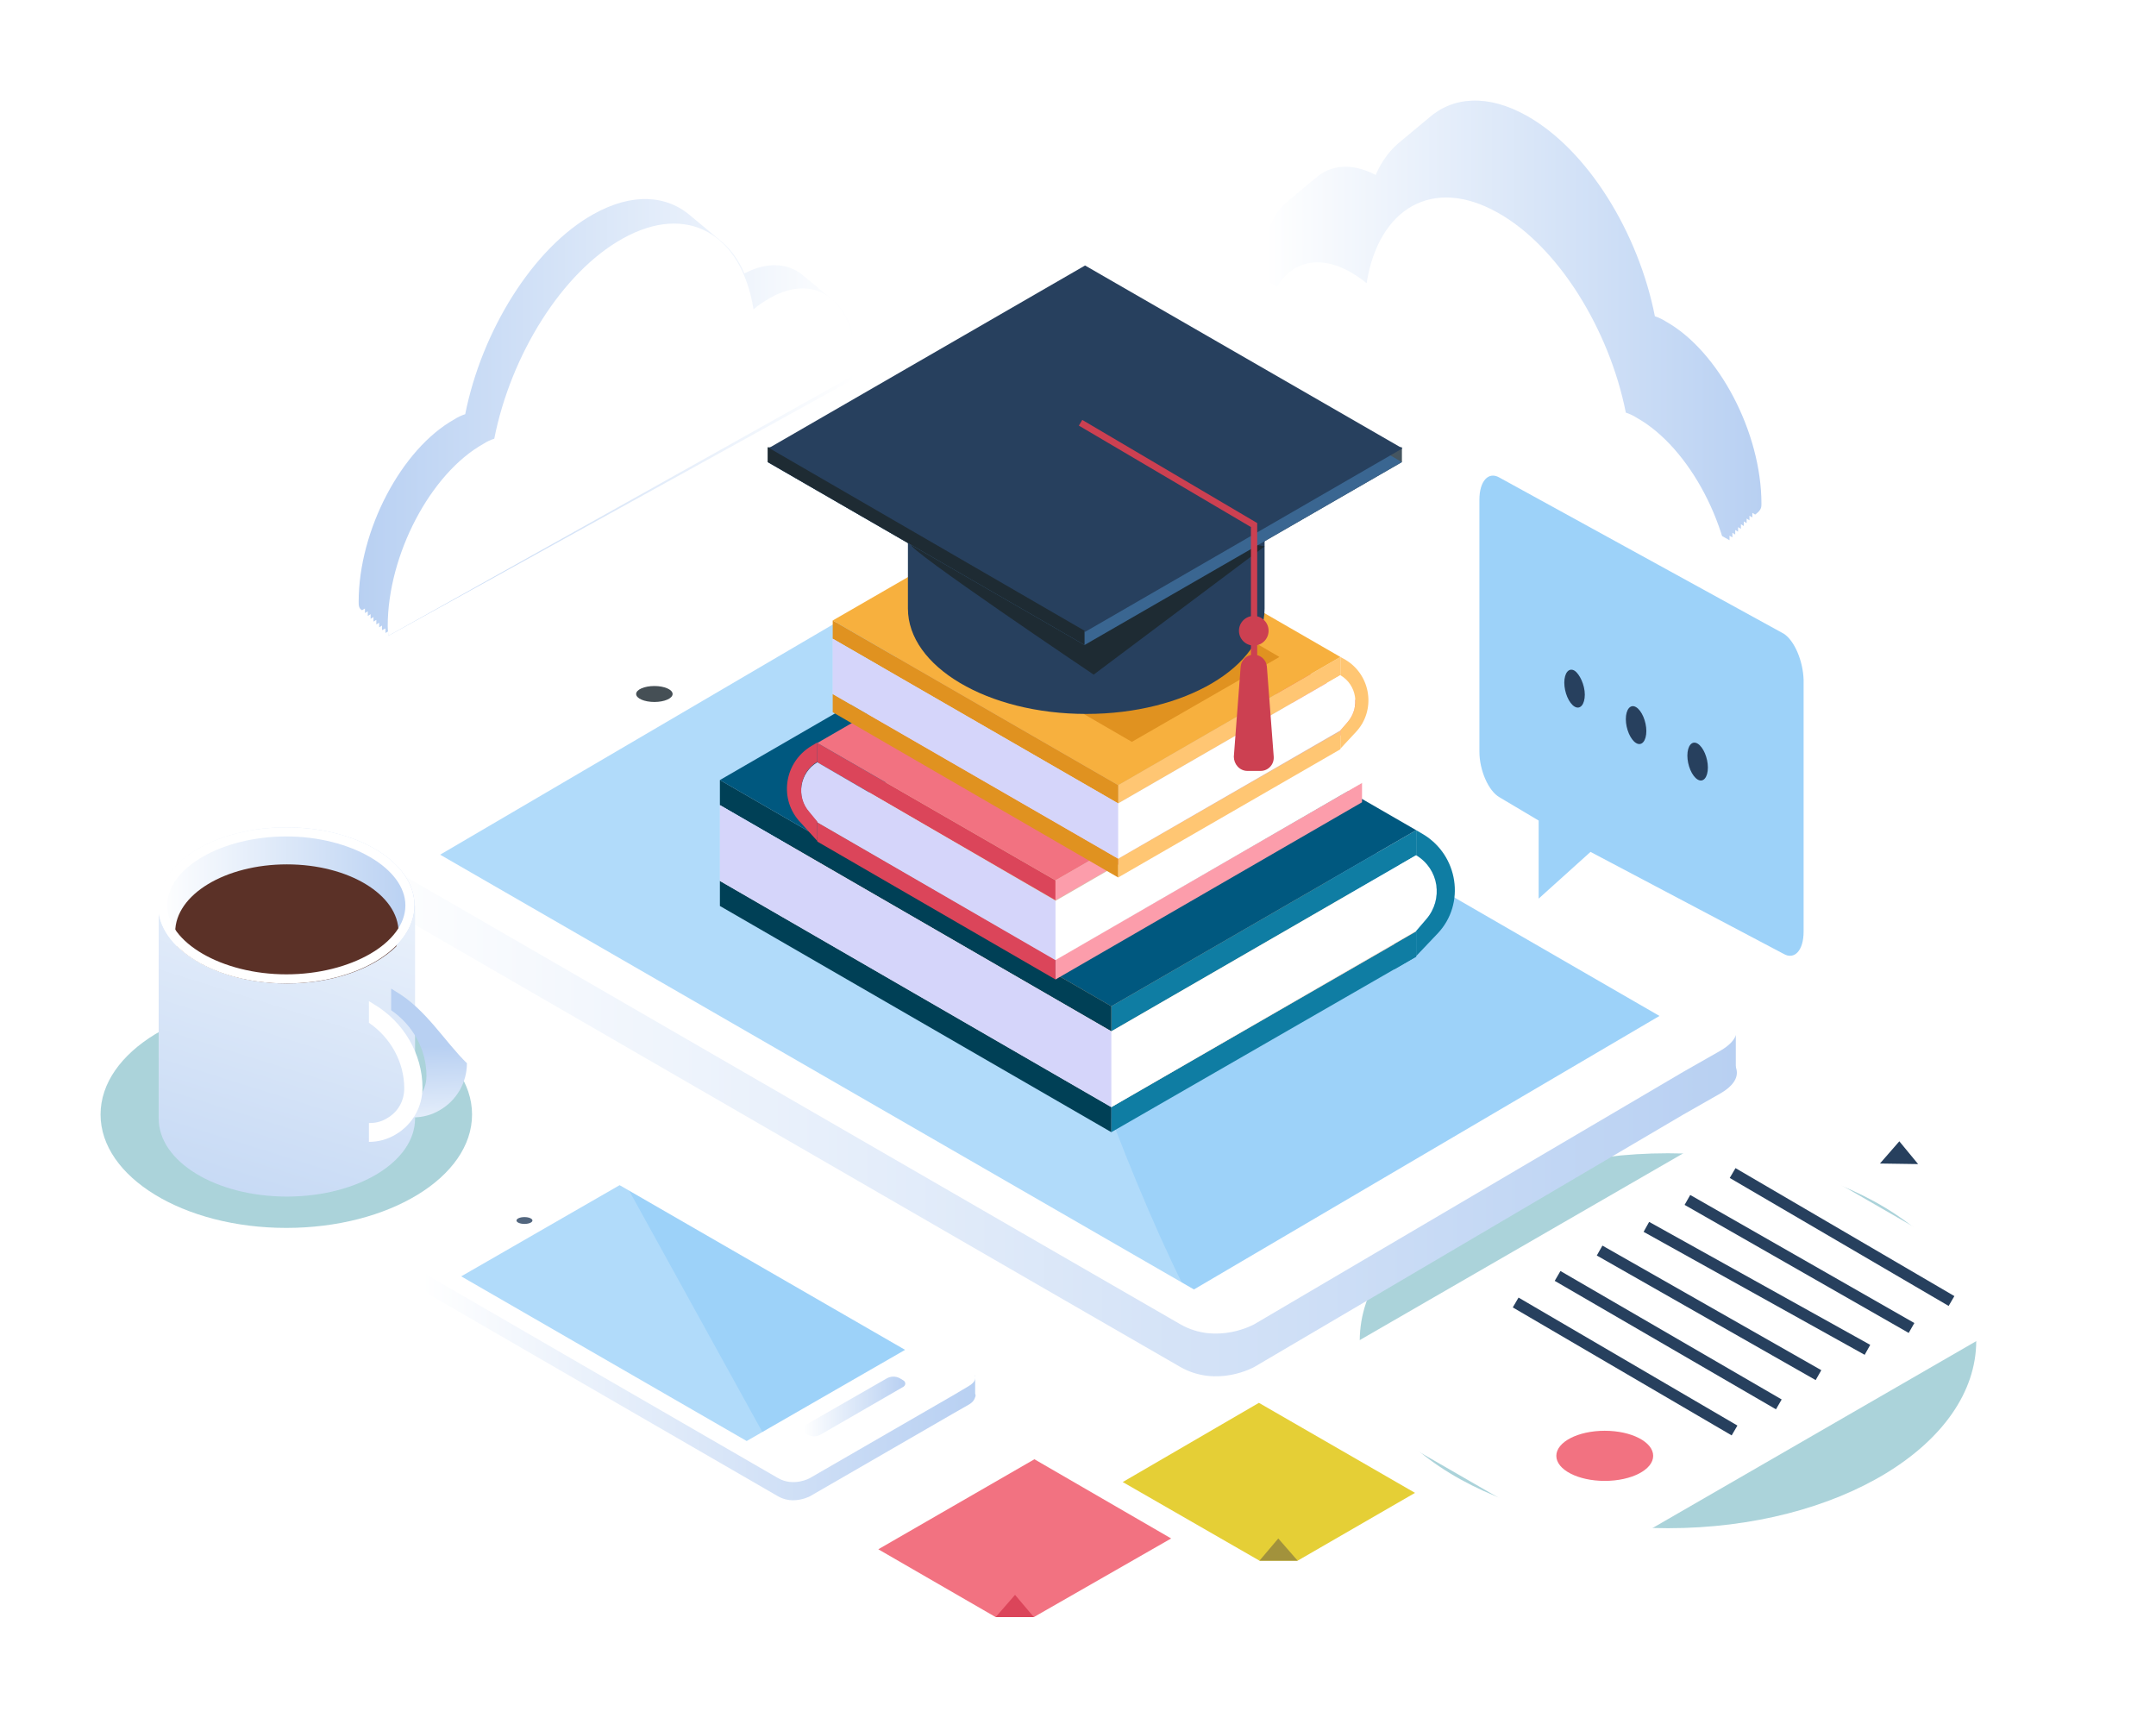 <?xml-stylesheet href="bundle.css" type="text/css"?>
<svg viewBox="0 0 536 427" fill="none" xmlns="http://www.w3.org/2000/svg">
    <g filter="url(#filter0_d)">
        <path opacity="0.4" d="M414.678 369.902C457.001 369.902 491.311 349.037 491.311 323.299C491.311 297.56 457.001 276.695 414.678 276.695C372.355 276.695 338.046 297.56 338.046 323.299C338.046 349.037 372.355 369.902 414.678 369.902Z" fill="#2E92A3"/>
        <path d="M242.432 337.322C242.574 337.039 242.574 336.755 242.432 336.472V331.939L233.083 330.098C212.403 318.199 157.301 286.327 154.043 284.486C150.077 282.219 146.11 284.486 146.11 284.486C146.11 284.486 118.914 300.209 109.565 305.592L105.032 304.742V309.275C104.89 310.691 106.732 311.825 106.732 311.825C106.732 311.825 189.455 359.703 193.421 361.97C194.696 362.678 195.971 362.961 197.104 362.961C199.512 362.961 201.354 361.97 201.354 361.97L236.908 341.43C236.908 341.43 236.908 341.43 240.874 339.164C241.866 338.597 242.291 337.889 242.432 337.322Z" fill="url(#paint0_linear)"/>
        <path d="M236.908 336.897L201.354 357.437C201.354 357.437 197.388 359.703 193.421 357.437C189.455 355.17 106.732 307.292 106.732 307.292C106.732 307.292 102.766 305.026 106.732 302.759C110.698 300.493 146.11 279.953 146.11 279.953C146.11 279.953 150.077 277.687 154.043 279.953C158.009 282.22 240.732 330.098 240.732 330.098C240.732 330.098 244.699 332.364 240.732 334.631C236.908 336.897 236.908 336.897 236.908 336.897Z" fill="white"/>
        <path d="M225.009 325.565L154.043 284.627L114.664 307.292L185.631 348.229L225.009 325.565Z" fill="#9DD2F9"/>
        <path d="M224.443 333.073L223.735 332.648C222.743 332.081 221.468 332.081 220.477 332.648L200.221 344.263C199.371 344.688 199.371 345.963 200.221 346.388L200.504 346.53C201.637 347.238 203.054 347.238 204.187 346.53L224.301 334.914C225.293 334.489 225.293 333.498 224.443 333.073Z" fill="url(#paint1_linear)"/>
        <path d="M130.387 294.26C131.483 294.26 132.37 293.879 132.37 293.41C132.37 292.941 131.483 292.56 130.387 292.56C129.292 292.56 128.404 292.941 128.404 293.41C128.404 293.879 129.292 294.26 130.387 294.26Z" fill="#27405E"/>
        <path opacity="0.2" d="M152.768 279.386C149.227 278.111 146.11 279.953 146.11 279.953C146.11 279.953 110.556 300.492 106.732 302.759C102.766 305.025 106.732 307.292 106.732 307.292C106.732 307.292 189.455 355.17 193.421 357.436C194.413 358.003 195.405 358.286 196.396 358.428C182.231 332.789 162.542 297.093 152.768 279.386Z" fill="white"/>
        <path d="M87.043 196.378V207.993L301.784 332.081L431.535 257.572V245.106L87.043 196.378Z" fill="url(#paint2_linear)"/>
        <path d="M418.503 267.063L311.841 329.814C311.841 329.814 302.634 335.056 293.426 329.814C284.219 324.573 91.151 212.951 91.151 212.951C91.151 212.951 81.943 207.71 91.151 202.328C100.358 196.945 207.02 134.334 207.02 134.334C207.02 134.334 216.227 128.952 225.434 134.334C234.642 139.576 427.71 251.198 427.71 251.198C427.71 251.198 436.917 256.439 427.71 261.821C418.503 267.063 418.503 267.063 418.503 267.063Z" fill="url(#paint3_linear)"/>
        <path d="M418.503 256.439L311.841 319.19C311.841 319.19 302.633 324.432 293.426 319.19C284.219 313.949 91.15 202.327 91.15 202.327C91.15 202.327 81.943 197.086 91.15 191.704C100.358 186.321 207.02 123.71 207.02 123.71C207.02 123.71 216.227 118.328 225.434 123.71C234.641 128.952 427.71 240.574 427.71 240.574C427.71 240.574 436.917 245.815 427.71 251.197C418.503 256.439 418.503 256.439 418.503 256.439Z" fill="white"/>
        <path d="M412.554 242.557L225.434 134.476L109.423 202.469L296.826 310.55L412.554 242.557Z" fill="#9DD2F9"/>
        <path d="M162.684 164.507C165.187 164.507 167.216 163.619 167.216 162.523C167.216 161.428 165.187 160.54 162.684 160.54C160.18 160.54 158.151 161.428 158.151 162.523C158.151 163.619 160.18 164.507 162.684 164.507Z" fill="#17232B"/>
        <path opacity="0.2" d="M222.46 122.437C214.386 119.604 207.02 123.712 207.02 123.712C207.02 123.712 100.358 186.463 91.151 191.705C81.944 197.087 91.151 202.329 91.151 202.329C91.151 202.329 284.219 313.809 293.426 319.192C295.835 320.608 298.101 321.175 300.367 321.458C267.221 261.681 245.266 163.799 222.46 122.437Z" fill="white"/>
        <path d="M352.069 227.825L276.286 271.454V265.221L352.069 221.593V227.825Z" fill="#0F7DA3"/>
        <path d="M352.069 221.593L254.614 165.357L178.973 208.986L276.286 265.221L352.069 221.593Z" fill="#D9C1A7"/>
        <path d="M276.286 271.454L178.973 215.218V208.986L276.286 265.222V271.454Z" fill="#004056"/>
        <path d="M352.069 202.611L276.286 246.381V240.149L352.069 196.378V202.611Z" fill="#0F7DA3"/>
        <path d="M178.973 183.913L276.286 240.149L352.069 196.378L254.614 140.143L178.973 183.913Z" fill="#00587F"/>
        <path d="M276.286 246.381L178.973 190.146V183.913L276.286 240.149V246.381Z" fill="#004056"/>
        <path d="M352.069 202.611C357.735 206.011 358.868 213.518 354.619 218.476L352.069 221.451L276.286 265.221L178.973 208.985V190.146L276.286 246.382L352.069 202.611Z" fill="white"/>
        <path d="M353.769 197.37L352.069 196.378V202.611C357.735 206.011 358.868 213.518 354.619 218.476L352.069 221.451V227.683L357.452 222.017C364.392 214.651 362.551 202.611 353.769 197.37Z" fill="#0F7DA3"/>
        <path d="M346.686 230.942V224.709L352.069 221.593V227.825L346.686 230.942Z" fill="#0F7DA3"/>
        <path opacity="0.3" d="M276.286 246.382V265.221L178.973 208.985V190.146L276.286 246.382Z" fill="#7474ED"/>
        <path d="M203.195 199.211L262.405 233.491V228.533L203.195 194.395V199.211Z" fill="#DB455A"/>
        <path d="M203.195 194.395L279.403 150.341L338.612 184.621L262.405 228.533L203.195 194.395Z" fill="#D9C1A7"/>
        <path d="M262.405 233.491L338.612 189.437V184.621L262.405 228.533V233.491Z" fill="#FC9DAB"/>
        <path d="M203.195 179.521L262.405 213.801V208.843L203.195 174.705V179.521Z" fill="#DB455A"/>
        <path d="M338.612 164.931L262.405 208.843L203.195 174.705L279.403 130.651L338.612 164.931Z" fill="#F27281"/>
        <path d="M262.405 213.801L338.612 169.747V164.931L262.405 208.843V213.801Z" fill="#FC9DAB"/>
        <path d="M203.195 179.521C198.804 182.071 197.813 188.162 201.212 191.987L203.195 194.395L262.405 228.675L338.612 184.621V169.889L262.405 213.943L203.195 179.521Z" fill="white"/>
        <path opacity="0.3" d="M203.195 179.521C198.804 182.071 197.813 188.162 201.212 191.987L203.195 194.395L262.405 228.675V213.943L203.195 179.521Z" fill="#7474ED"/>
        <path d="M201.779 175.413L203.195 174.563V179.38C198.804 181.929 197.813 188.02 201.212 191.845L203.195 194.253V199.069L199.087 194.536C193.563 188.87 194.838 179.521 201.779 175.413Z" fill="#DB455A"/>
        <path d="M232.8 177.255L283.511 147.65L309.008 162.523L258.439 191.845L232.8 177.255Z" fill="white"/>
        <path d="M333.23 176.264L277.986 208.135V203.461L333.23 171.731V176.264Z" fill="#FFC673"/>
        <path d="M333.23 171.731L262.263 130.652L207.02 162.523L277.986 203.461L333.23 171.731Z" fill="#D9C1A7"/>
        <path d="M277.986 208.135L207.02 167.056V162.523L277.986 203.461V208.135Z" fill="#E09220"/>
        <path d="M333.23 157.849L277.986 189.721V185.188L333.23 153.316V157.849Z" fill="#FFC673"/>
        <path d="M207.02 144.25L277.986 185.188L333.23 153.316L262.263 112.378L207.02 144.25Z" fill="#F7B03E"/>
        <path d="M277.986 189.721L207.02 148.783V144.25L277.986 185.188V189.721Z" fill="#E09220"/>
        <path d="M333.23 157.849C337.338 160.257 338.188 165.781 335.071 169.464L333.23 171.589L277.986 203.461L207.02 162.523V148.783L277.986 189.721L333.23 157.849Z" fill="white"/>
        <path d="M334.505 154.024L333.23 153.316V157.849C337.338 160.257 338.187 165.781 335.071 169.464L333.23 171.589V176.122L337.054 172.014C342.154 166.631 340.879 157.849 334.505 154.024Z" fill="#FFC673"/>
        <path d="M226.143 142.409L281.386 174.422L318.073 153.316L262.688 121.019L226.143 142.409Z" fill="#E09220"/>
        <path opacity="0.3" d="M277.986 203.461V189.721L207.02 148.783V162.523L277.986 203.461Z" fill="#7474ED"/>
        <path d="M348.528 101.188V104.871L269.629 150.342L190.872 104.871V101.188H348.528Z" fill="#455560"/>
        <path d="M225.718 113.653V141.275C225.718 155.724 245.548 167.481 270.054 167.481C294.559 167.481 314.39 155.724 314.39 141.275V113.653H225.718Z" fill="#27405E"/>
        <path d="M314.39 125.836L271.895 157.707C271.895 157.707 224.726 125.977 226.568 125.411C228.409 124.844 256.456 114.645 256.456 114.645L314.39 125.836Z" fill="#1E2B33"/>
        <path d="M190.872 104.871L269.629 59.259L348.528 104.871L269.629 150.341L190.872 104.871Z" fill="#3A6691"/>
        <path d="M191 101.47L269.757 56L348.656 101.47L269.757 147.082L191 101.47Z" fill="#27405E"/>
        <path d="M269.629 150.342V146.8L190.872 101.188V104.871L269.629 150.342Z" fill="#1E2B33"/>
        <path d="M310.141 181.646H313.399C315.24 181.646 316.798 180.088 316.656 178.105L314.957 155.724C314.815 154.024 313.399 152.749 311.699 152.749C309.999 152.749 308.582 154.024 308.441 155.724L306.741 178.105C306.741 179.946 308.157 181.646 310.141 181.646Z" fill="#CC4051"/>
        <path d="M310.991 168.048H312.549V120.028L269.062 94.389L268.213 95.805L310.991 121.019V168.048Z" fill="#CC4051"/>
        <path d="M311.699 150.483C313.733 150.483 315.382 148.834 315.382 146.8C315.382 144.766 313.733 143.117 311.699 143.117C309.665 143.117 308.016 144.766 308.016 146.8C308.016 148.834 309.665 150.483 311.699 150.483Z" fill="#CC4051"/>
        <path opacity="0.4" d="M71.178 295.251C96.681 295.251 117.356 282.631 117.356 267.062C117.356 251.494 96.681 238.874 71.178 238.874C45.675 238.874 25 251.494 25 267.062C25 282.631 45.675 295.251 71.178 295.251Z" fill="#2E92A3"/>
        <g  style="animation: float 6s ease-in-out infinite;">
        <path d="M437.909 115.23C437.909 97.523 427.285 77.267 414.112 69.901C413.262 69.335 412.27 68.91 411.42 68.626C407.313 47.804 394.706 27.264 379.549 18.765C369.917 13.382 361.276 13.949 355.185 19.332C354.902 19.615 354.619 19.756 354.336 20.04C354.052 20.323 353.769 20.465 353.486 20.748C353.202 21.031 352.919 21.173 352.636 21.456C352.352 21.74 352.069 21.881 351.786 22.165C351.503 22.448 351.219 22.59 350.936 22.873C350.653 23.156 350.369 23.298 350.086 23.581C349.803 23.864 349.519 24.006 349.236 24.289C348.953 24.573 348.67 24.714 348.386 24.998C345.837 26.981 343.57 29.814 342.012 33.497C336.063 30.38 330.68 30.947 326.997 34.347C326.714 34.488 326.431 34.772 326.147 35.055C325.864 35.197 325.581 35.48 325.297 35.763C325.014 35.905 324.731 36.188 324.447 36.471C324.164 36.613 323.881 36.896 323.598 37.18C323.314 37.321 323.031 37.605 322.748 37.888C322.464 38.03 322.181 38.313 321.898 38.596C321.614 38.738 321.331 39.021 321.048 39.304C320.765 39.446 320.481 39.73 320.198 40.013C316.373 42.987 313.824 48.795 313.824 56.728C313.824 57.578 313.824 58.428 313.965 59.278L429.976 124.296C429.976 123.871 429.976 123.588 429.976 123.163L430.685 123.588C430.685 123.163 430.685 122.879 430.685 122.454L431.393 122.879C431.393 122.454 431.393 122.171 431.393 121.746L432.101 122.171C432.101 121.746 432.101 121.463 432.101 121.038L432.809 121.463C432.809 121.038 432.809 120.755 432.809 120.33L433.518 120.755C433.518 120.33 433.518 120.046 433.518 119.621L434.226 120.046C434.226 119.621 434.226 119.338 434.226 118.913L434.934 119.338C434.934 118.913 434.934 118.63 434.934 118.205L435.642 118.63C435.642 118.205 435.642 117.921 435.642 117.497L436.351 117.921C437.909 116.788 437.909 116.08 437.909 115.23Z" fill="url(#paint4_linear)"/>
        <path d="M430.543 141.586C430.543 140.736 430.685 140.027 430.685 139.178C430.685 121.471 420.061 101.215 406.888 93.849C406.038 93.282 405.046 92.857 404.196 92.574C400.088 71.893 387.34 51.212 372.325 42.854C356.177 33.788 342.72 41.721 339.746 60.419C338.471 59.286 337.054 58.436 335.638 57.586C324.023 51.07 314.532 58.436 314.532 74.159C314.532 75.009 314.532 75.859 314.674 76.709L430.543 141.586Z" fill="white"/>
        </g>
        <g style="animation: float 6s ease-in-out infinite;">
        <path d="M89.168 139.568C89.168 121.862 99.791 101.606 112.965 94.24C113.815 93.673 114.806 93.248 115.656 92.965C119.764 72.284 132.512 51.602 147.527 43.245C157.159 37.862 165.8 38.429 171.891 43.812C172.174 44.095 172.458 44.236 172.741 44.52C173.024 44.803 173.307 44.945 173.591 45.228C173.874 45.511 174.157 45.653 174.441 45.936C174.724 46.22 175.007 46.361 175.29 46.645C175.574 46.928 175.857 47.069 176.14 47.353C176.424 47.636 176.707 47.778 176.99 48.061C177.274 48.344 177.557 48.486 177.84 48.769C178.123 49.053 178.407 49.194 178.69 49.478C181.24 51.461 183.506 54.294 185.064 57.977C191.014 54.86 196.396 55.427 200.079 58.827C200.362 58.968 200.646 59.252 200.929 59.535C201.212 59.677 201.496 59.96 201.779 60.243C202.062 60.385 202.346 60.668 202.629 60.951C202.912 61.093 203.195 61.376 203.479 61.66C203.762 61.801 204.045 62.085 204.329 62.368C204.612 62.51 204.895 62.793 205.179 63.076C205.462 63.218 205.745 63.501 206.028 63.785C206.312 63.926 206.595 64.209 206.878 64.493C210.703 67.467 213.253 73.275 213.253 81.208C213.253 82.058 213.253 82.907 213.111 83.757L96.533 148.068C96.533 147.643 96.533 147.359 96.533 146.934L95.825 147.359C95.825 146.934 95.825 146.651 95.825 146.226L94.975 146.651C94.975 146.226 94.975 145.943 94.975 145.518L94.267 145.943C94.267 145.518 94.267 145.234 94.267 144.81L93.559 145.234C93.559 144.81 93.559 144.526 93.559 144.101L92.85 144.526C92.85 144.101 92.85 143.818 92.85 143.393L92.142 143.818C92.142 143.393 92.142 143.11 92.142 142.685L91.434 143.11C91.434 142.685 91.434 142.401 91.434 141.976L90.726 142.401C90.726 141.976 90.726 141.693 90.726 141.268L90.017 141.693C89.168 141.268 89.168 140.418 89.168 139.568Z" fill="url(#paint5_linear)"/>
        <path d="M96.533 148.068C96.533 147.218 96.391 146.51 96.391 145.66C96.391 127.953 107.015 107.697 120.189 100.331C121.039 99.764 122.03 99.339 122.88 99.056C126.988 78.233 139.736 57.694 154.751 49.336C170.899 40.27 184.356 48.203 187.331 66.901C188.605 65.768 190.022 64.918 191.438 64.068C203.054 57.552 212.544 64.918 212.544 80.641C212.544 81.491 212.544 82.341 212.403 83.191L96.533 148.068Z" fill="white"/>
        </g>
        <path d="M81.518 200.911L39.448 215.076V268.054C39.448 278.82 53.755 287.46 71.319 287.46C88.884 287.46 103.19 278.82 103.19 268.054V215.076L81.518 200.911Z" fill="url(#paint6_linear)"/>
        <path d="M71.178 234.483C88.78 234.483 103.049 225.794 103.049 215.076C103.049 204.358 88.78 195.67 71.178 195.67C53.576 195.67 39.306 204.358 39.306 215.076C39.306 225.794 53.576 234.483 71.178 234.483Z" fill="url(#paint7_linear)"/>
        <path d="M44.123 225.275C49.789 230.8 59.846 234.483 71.319 234.483C82.793 234.483 92.85 230.8 98.516 225.275C98.941 224.142 99.083 223.009 99.083 221.734C99.083 212.385 86.618 204.877 71.319 204.877C56.021 204.877 43.556 212.385 43.556 221.734C43.556 223.009 43.698 224.142 44.123 225.275Z" fill="#5B3127"/>
        <path d="M71.178 197.936C87.184 197.936 100.782 205.869 100.782 215.076C100.782 224.425 87.184 232.216 71.178 232.216C55.171 232.216 41.573 224.284 41.573 215.076C41.573 205.727 55.171 197.936 71.178 197.936ZM71.178 195.67C53.613 195.67 39.306 204.311 39.306 215.076C39.306 225.842 53.613 234.483 71.178 234.483C88.742 234.483 103.049 225.842 103.049 215.076C103.049 204.311 88.884 195.67 71.178 195.67Z" fill="white"/>
        <path d="M98.374 236.466L97.241 235.757V241.14C102.624 244.823 106.024 250.914 106.024 257.43C106.024 259.555 105.315 261.396 104.041 262.955C103.616 262.955 103.191 263.096 102.766 263.096V267.771C105.032 267.771 107.298 267.204 109.423 265.929C113.531 263.521 116.081 259.13 116.081 254.314C110.556 248.931 105.882 240.857 98.374 236.466Z" fill="url(#paint8_linear)"/>
        <path d="M92.85 239.582L91.717 238.874V244.256C97.1 247.939 100.499 254.03 100.499 260.546C100.499 263.663 98.941 266.496 96.108 268.054C94.692 268.904 93.275 269.187 91.717 269.187V273.862C93.983 273.862 96.25 273.295 98.374 272.02C102.482 269.612 105.032 265.221 105.032 260.405C105.032 252.047 100.358 243.973 92.85 239.582Z" fill="white"/>
        <path d="M321.331 332.789L431.251 269.329L508.167 313.666L398.247 377.126L321.331 332.789Z" fill="white"/>
        <path d="M398.955 358.145C405.605 358.145 410.995 355.354 410.995 351.912C410.995 348.47 405.605 345.679 398.955 345.679C392.306 345.679 386.915 348.47 386.915 351.912C386.915 355.354 392.306 358.145 398.955 358.145Z" fill="#F27281"/>
        <path d="M485.877 312.201L431.46 280.387L430.03 282.833L484.448 314.647L485.877 312.201Z" fill="#27405E"/>
        <path d="M475.925 318.898L420.208 287.064L418.803 289.524L474.519 321.358L475.925 318.898Z" fill="#27405E"/>
        <path d="M464.953 324.325L409.991 293.753L408.614 296.228L463.576 326.801L464.953 324.325Z" fill="#27405E"/>
        <path d="M452.792 330.621L398.378 299.648L396.977 302.11L451.39 333.084L452.792 330.621Z" fill="#27405E"/>
        <path d="M442.942 337.899L387.94 305.965L386.517 308.415L441.519 340.349L442.942 337.899Z" fill="#27405E"/>
        <path d="M431.938 344.385L377.521 312.571L376.091 315.017L430.508 346.831L431.938 344.385Z" fill="#27405E"/>
        <path d="M438.192 262.53L477.004 240.149L511 259.697L476.862 279.386L467.372 279.245L438.192 262.53Z" fill="white"/>
        <path d="M472.188 273.72L467.372 279.245L476.862 279.386L472.188 273.72Z" fill="#27405E"/>
        <path d="M218.352 375.143L257.164 352.762L291.16 372.452L257.022 392H247.532L218.352 375.143Z" fill="#F27281"/>
        <path d="M252.348 386.476L247.532 392H257.022L252.348 386.476Z" fill="#DB455A"/>
        <path d="M351.786 361.119L312.974 338.738L279.12 358.428L313.115 377.976H322.606L351.786 361.119Z" fill="#E5CF36"/>
        <path d="M317.79 372.452L322.606 377.976H313.115L317.79 372.452Z" fill="#A2923C"/>
        <g  style="animation: float 6s ease-in-out infinite;">
        <path d="M449.383 144.972L380.541 106.159C379.691 105.593 378.841 105.593 378.133 105.876C377.991 105.876 377.991 105.876 377.849 106.018C377.708 106.018 377.708 106.018 377.566 106.159C377.424 106.159 377.424 106.159 377.283 106.301C377.141 106.301 377.141 106.301 377 106.443C376.858 106.443 376.858 106.443 376.716 106.584C376.575 106.584 376.575 106.584 376.433 106.726C376.291 106.726 376.291 106.726 376.15 106.868C376.008 106.868 376.008 106.868 375.866 107.009C375.725 107.009 375.725 107.009 375.583 107.151C375.441 107.151 375.441 107.151 375.3 107.293C375.158 107.293 375.158 107.293 375.016 107.434C374.875 107.434 374.875 107.434 374.733 107.576C374.591 107.576 374.591 107.576 374.45 107.718C374.308 107.718 374.308 107.718 374.167 107.859C374.025 107.859 374.025 107.859 373.883 108.001C373.742 108.001 373.742 108.001 373.6 108.142C373.458 108.142 373.458 108.142 373.317 108.284C373.175 108.284 373.175 108.284 373.033 108.426C372.892 108.426 372.892 108.426 372.75 108.567C372.608 108.567 372.608 108.567 372.467 108.709C372.325 108.709 372.325 108.709 372.183 108.851C372.042 108.851 372.042 108.851 371.9 108.992C371.758 108.992 371.758 108.992 371.617 109.134C371.475 109.134 371.475 109.134 371.334 109.276C371.192 109.276 371.192 109.276 371.05 109.417C370.909 109.417 370.909 109.417 370.767 109.559C370.625 109.559 370.625 109.559 370.484 109.701C370.342 109.701 370.342 109.701 370.2 109.842C370.059 109.842 370.059 109.842 369.917 109.984C369.775 109.984 369.775 109.984 369.634 110.126C368.076 110.551 366.942 112.817 366.942 116.075V178.685C366.942 183.36 369.209 188.459 371.9 190.017L381.674 195.825V213.39L381.957 213.107V213.248L382.241 212.965V213.107L382.524 212.823V212.965L382.807 212.682V212.823L383.09 212.54V212.682L383.374 212.398V212.54L383.657 212.257V212.398L383.94 212.115V212.257L384.224 211.974V212.115L384.507 211.832V211.974L384.79 211.69V211.832L385.074 211.549V211.69L385.357 211.407V211.549L385.64 211.265V211.407L385.923 211.124V211.265L386.207 210.982V211.124L386.49 210.84V210.982L386.773 210.699V210.84L387.057 210.557V210.699L387.34 210.415V210.557L387.623 210.274V210.415L387.907 210.132V210.274L388.19 209.99V210.132L388.473 209.849V209.99L388.756 209.707V209.849L389.04 209.565V209.707L389.323 209.424V209.565L389.606 209.282V209.424L389.89 209.14V209.282L390.173 208.999V209.14L390.456 208.857V208.999L398.53 201.775L443.575 225.43C444.425 225.997 445.275 225.997 445.983 225.714C446.125 225.714 446.125 225.714 446.266 225.572C446.408 225.572 446.408 225.572 446.55 225.43C451.507 223.447 454.482 223.589 454.482 217.215V156.446C454.199 151.771 452.074 146.672 449.383 144.972Z" fill="white"/>
        <path d="M443.433 147.522L372.75 108.709C370.059 107.151 367.792 109.559 367.792 114.234V176.844C367.792 181.519 370.059 186.618 372.75 188.176L382.524 193.984V213.39L395.414 201.775L443.433 227.131C446.125 228.689 448.391 226.281 448.391 221.606V158.996C448.249 154.321 446.125 149.222 443.433 147.522Z" fill="#9DD2F9"/>
        <path d="M393.997 162.679C393.997 165.087 392.864 166.504 391.448 165.654C390.031 164.804 388.898 162.112 388.898 159.704C388.898 157.296 390.031 155.88 391.448 156.73C392.723 157.58 393.997 160.271 393.997 162.679Z" fill="#27405E"/>
        <path d="M409.296 171.744C409.296 174.153 408.163 175.569 406.746 174.719C405.33 173.869 404.196 171.178 404.196 168.77C404.196 166.362 405.33 164.945 406.746 165.795C408.163 166.645 409.296 169.336 409.296 171.744Z" fill="#27405E"/>
        <path d="M424.594 180.811C424.594 183.219 423.461 184.635 422.044 183.785C420.628 182.935 419.494 180.244 419.494 177.836C419.494 175.428 420.628 174.011 422.044 174.861C423.461 175.711 424.594 178.403 424.594 180.811Z" fill="#27405E"/>
        </g>
    </g>
    <defs>
        <filter id="filter0_d" x="0" y="0" width="536" height="427" filterUnits="userSpaceOnUse" color-interpolation-filters="sRGB">
            <feFlood flood-opacity="0" result="BackgroundImageFix"/>
            <feColorMatrix in="SourceAlpha" type="matrix" values="0 0 0 0 0 0 0 0 0 0 0 0 0 0 0 0 0 0 127 0"/>
            <feOffset dy="10"/>
            <feGaussianBlur stdDeviation="12.5"/>
            <feColorMatrix type="matrix" values="0 0 0 0 0 0 0 0 0 0 0 0 0 0 0 0 0 0 0.1 0"/>
            <feBlend mode="normal" in2="BackgroundImageFix" result="effect1_dropShadow"/>
            <feBlend mode="normal" in="SourceGraphic" in2="effect1_dropShadow" result="shape"/>
        </filter>
        <linearGradient id="paint0_linear" x1="105.027" y1="323.203" x2="242.56" y2="323.203" gradientUnits="userSpaceOnUse">
            <stop stop-color="white"/>
            <stop offset="1" stop-color="#B8D0F2"/>
        </linearGradient>
        <linearGradient id="paint1_linear" x1="199.795" y1="339.642" x2="225.063" y2="339.642" gradientUnits="userSpaceOnUse">
            <stop stop-color="white"/>
            <stop offset="1" stop-color="#B8D0F2"/>
        </linearGradient>
        <linearGradient id="paint2_linear" x1="87.076" y1="264.249" x2="431.599" y2="264.249" gradientUnits="userSpaceOnUse">
            <stop stop-color="white"/>
            <stop offset="1" stop-color="#B8D0F2"/>
        </linearGradient>
        <linearGradient id="paint3_linear" x1="87.02" y1="232.006" x2="431.758" y2="232.006" gradientUnits="userSpaceOnUse">
            <stop stop-color="white"/>
            <stop offset="1" stop-color="#B8D0F2"/>
        </linearGradient>
        <linearGradient id="paint4_linear" x1="314.502" y1="69.363" x2="437.943" y2="69.363" gradientUnits="userSpaceOnUse">
            <stop stop-color="white"/>
            <stop offset="1" stop-color="#B8D0F2"/>
        </linearGradient>
        <linearGradient id="paint5_linear" x1="212.6" y1="93.768" x2="89.159" y2="93.768" gradientUnits="userSpaceOnUse">
            <stop stop-color="white"/>
            <stop offset="1" stop-color="#B8D0F2"/>
        </linearGradient>
        <linearGradient id="paint6_linear" x1="96.437" y1="162.085" x2="46.95" y2="319.971" gradientUnits="userSpaceOnUse">
            <stop stop-color="white"/>
            <stop offset="1" stop-color="#B8D0F2"/>
        </linearGradient>
        <linearGradient id="paint7_linear" x1="39.345" y1="215.086" x2="103.114" y2="215.086" gradientUnits="userSpaceOnUse">
            <stop stop-color="white"/>
            <stop offset="1" stop-color="#B8D0F2"/>
        </linearGradient>
        <linearGradient id="paint8_linear" x1="101.601" y1="278.729" x2="100.681" y2="250.367" gradientUnits="userSpaceOnUse">
            <stop stop-color="white"/>
            <stop offset="1" stop-color="#B8D0F2"/>
        </linearGradient>
    </defs>
</svg>
